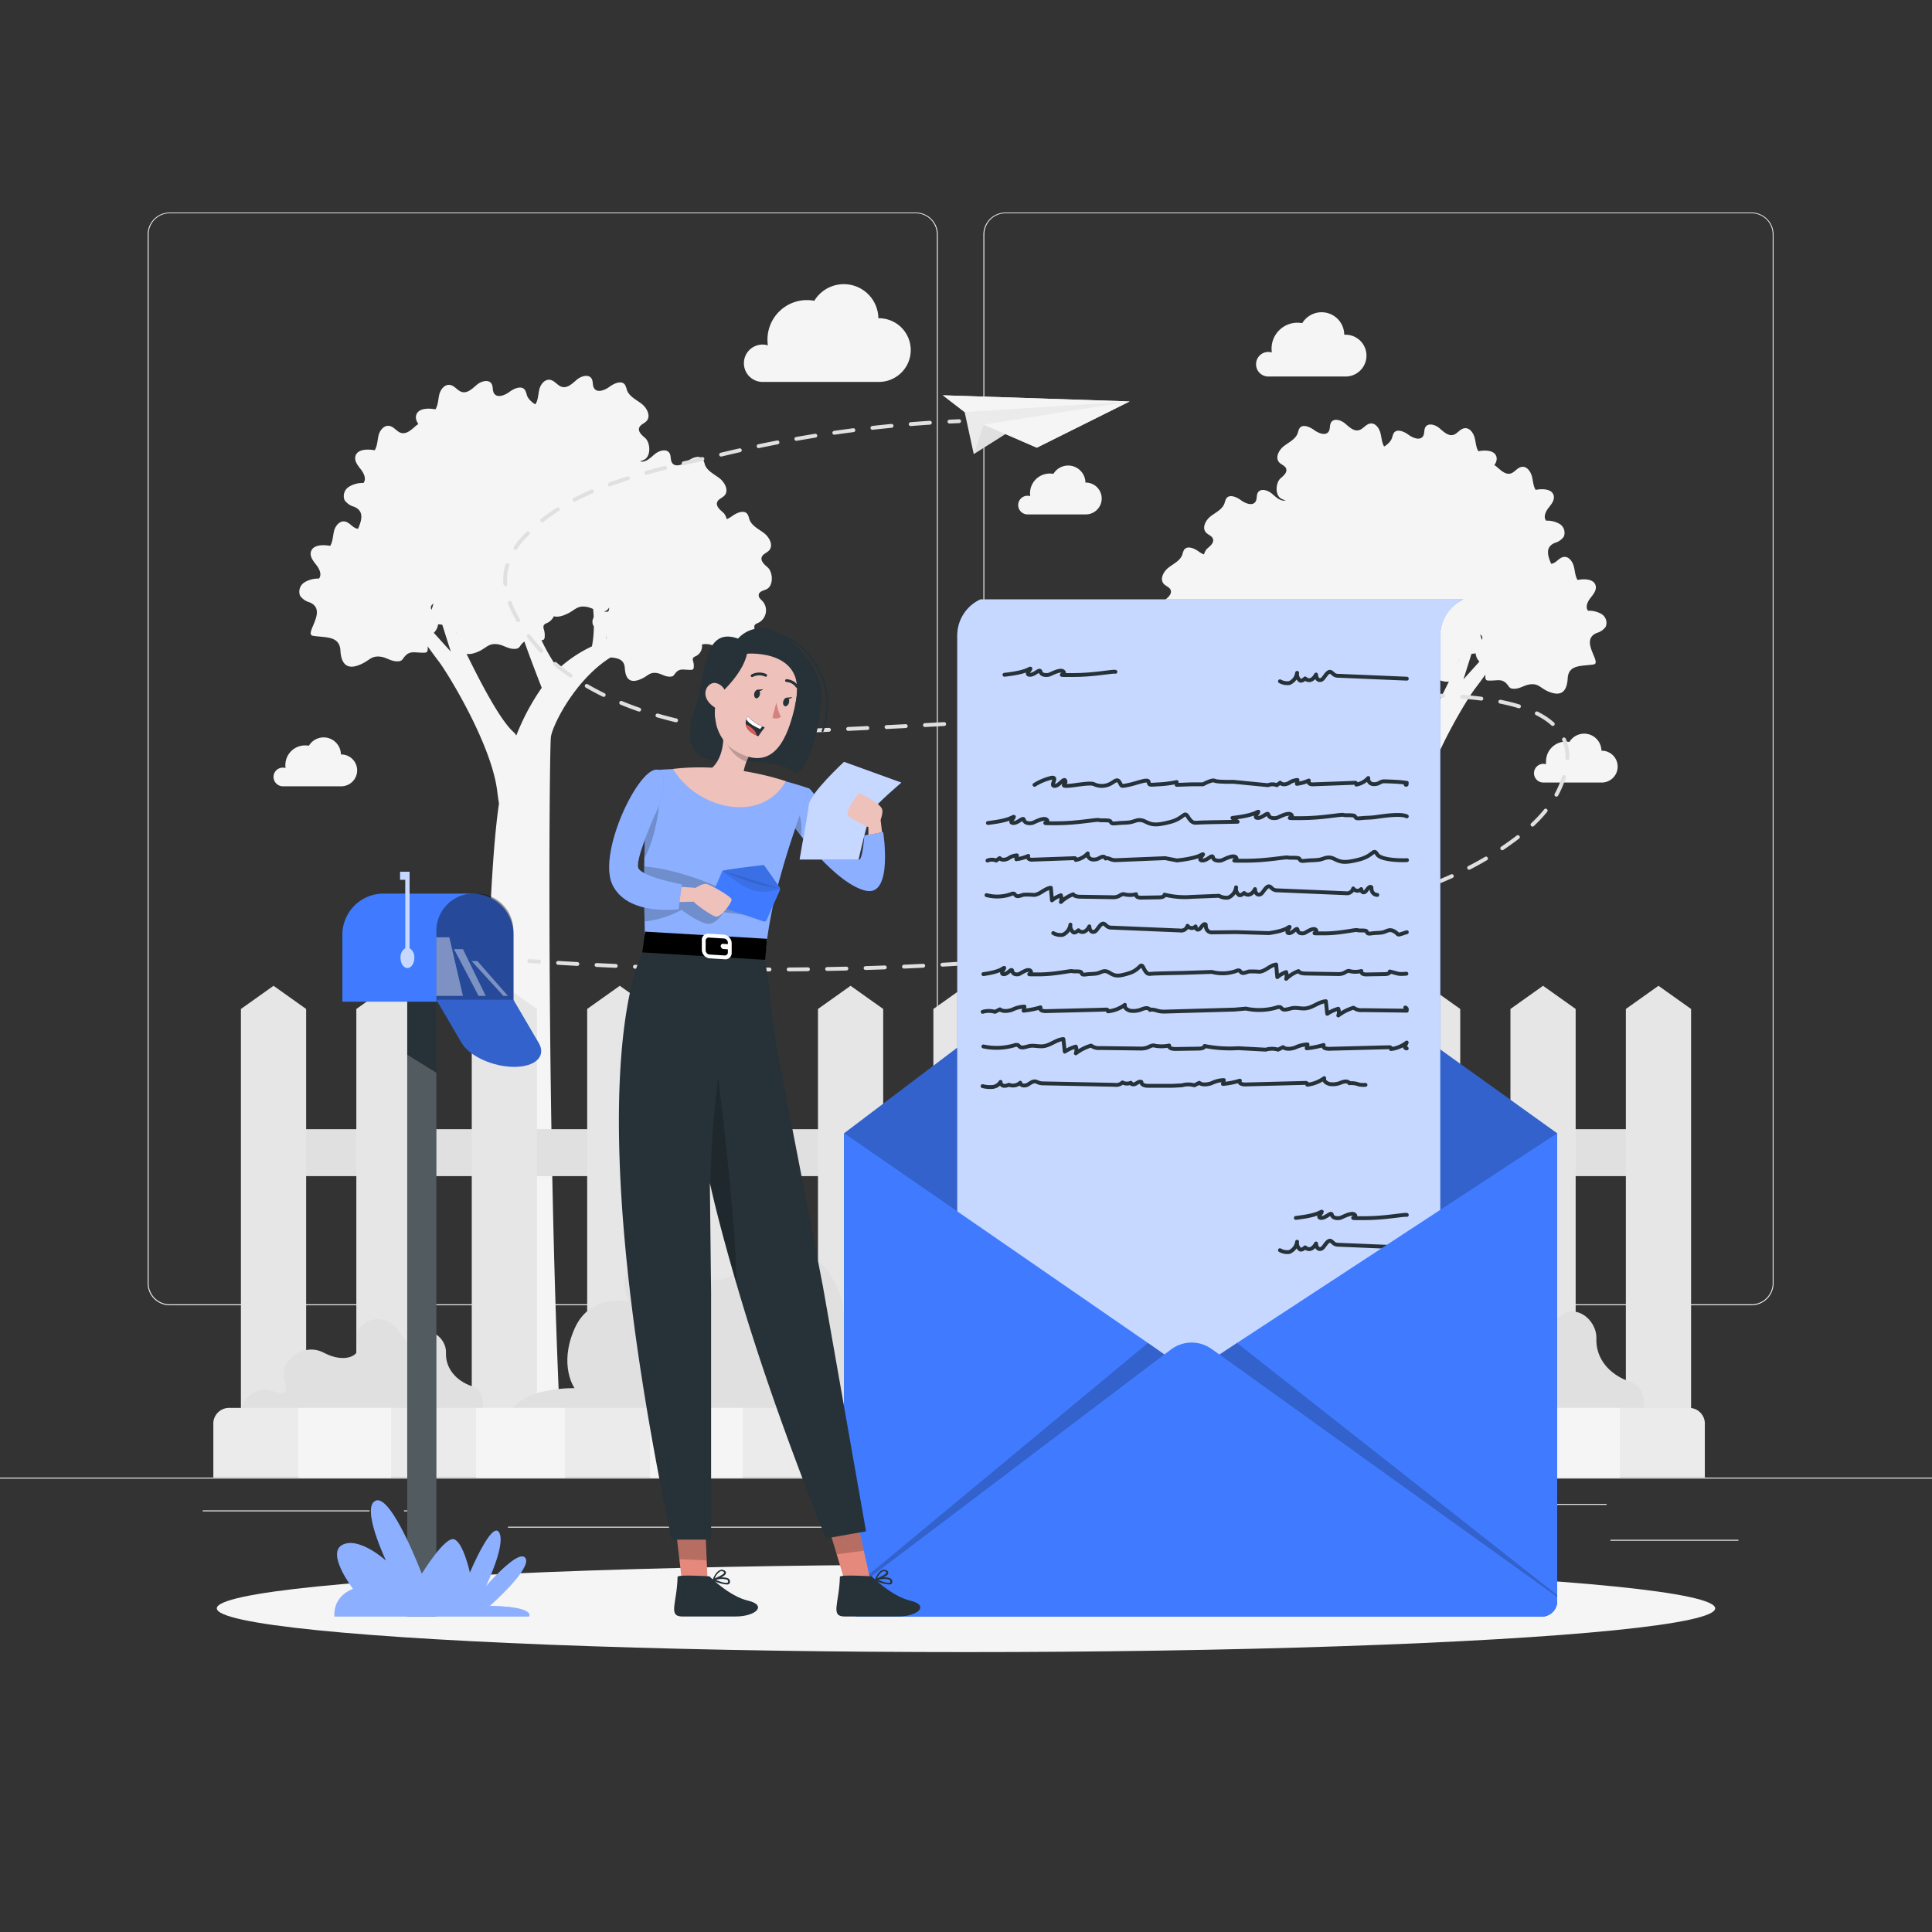<svg xmlns="http://www.w3.org/2000/svg" viewBox="0 0 500 500"><rect x="0" y="0" width="500" height="500" fill="#333333" stroke="none"/><g id="freepik--background-complete--inject-111"><rect y="382.4" width="500" height="0.25" style="fill:#ebebeb"></rect><rect x="416.78" y="398.49" width="33.12" height="0.25" style="fill:#ebebeb"></rect><rect x="322.53" y="401.21" width="8.69" height="0.25" style="fill:#ebebeb"></rect><rect x="396.59" y="389.21" width="19.19" height="0.25" style="fill:#ebebeb"></rect><rect x="52.46" y="390.89" width="43.19" height="0.25" style="fill:#ebebeb"></rect><rect x="104.56" y="390.89" width="6.33" height="0.25" style="fill:#ebebeb"></rect><rect x="131.47" y="395.11" width="93.68" height="0.25" style="fill:#ebebeb"></rect><path d="M237,337.8H43.91a5.71,5.71,0,0,1-5.7-5.71V60.66A5.71,5.71,0,0,1,43.91,55H237a5.71,5.71,0,0,1,5.71,5.71V332.09A5.71,5.71,0,0,1,237,337.8ZM43.91,55.2a5.46,5.46,0,0,0-5.45,5.46V332.09a5.46,5.46,0,0,0,5.45,5.46H237a5.47,5.47,0,0,0,5.46-5.46V60.66A5.47,5.47,0,0,0,237,55.2Z" style="fill:#ebebeb"></path><path d="M453.31,337.8H260.21a5.72,5.72,0,0,1-5.71-5.71V60.66A5.72,5.72,0,0,1,260.21,55h193.1A5.71,5.71,0,0,1,459,60.66V332.09A5.71,5.71,0,0,1,453.31,337.8ZM260.21,55.2a5.47,5.47,0,0,0-5.46,5.46V332.09a5.47,5.47,0,0,0,5.46,5.46h193.1a5.47,5.47,0,0,0,5.46-5.46V60.66a5.47,5.47,0,0,0-5.46-5.46Z" style="fill:#ebebeb"></path><path d="M192.52,94a4.83,4.83,0,0,1,4.83-4.83,4.52,4.52,0,0,1,1.38.21,10.45,10.45,0,0,1-.11-1.49,10.23,10.23,0,0,1,10.23-10.23,10.62,10.62,0,0,1,1.89.18,8.94,8.94,0,0,1,16.58,4.52h.14a8.24,8.24,0,0,1,0,16.48H197.21A4.84,4.84,0,0,1,192.52,94Z" style="fill:#f5f5f5"></path><path d="M263.51,130.71a2.41,2.41,0,0,1,2.42-2.41,2.61,2.61,0,0,1,.69.1,6,6,0,0,1-.05-.74,5.11,5.11,0,0,1,5.11-5.11,5.77,5.77,0,0,1,.94.08,4.47,4.47,0,0,1,8.29,2.26H281a4.12,4.12,0,1,1,0,8.24H265.86A2.42,2.42,0,0,1,263.51,130.71Z" style="fill:#f5f5f5"></path><path d="M397,200.1a2.42,2.42,0,0,1,2.42-2.42,2.61,2.61,0,0,1,.69.1,6,6,0,0,1,0-.74,5.11,5.11,0,0,1,5.11-5.11,4.83,4.83,0,0,1,.94.09,4.47,4.47,0,0,1,8.29,2.26h.08a4.12,4.12,0,1,1,0,8.24H399.33A2.42,2.42,0,0,1,397,200.1Z" style="fill:#f5f5f5"></path><path d="M70.79,201.07a2.41,2.41,0,0,1,2.42-2.41,2.61,2.61,0,0,1,.69.1,4.53,4.53,0,0,1-.05-.74A5.11,5.11,0,0,1,79,192.91a5.77,5.77,0,0,1,.94.08,4.47,4.47,0,0,1,8.29,2.26h.08a4.12,4.12,0,0,1,0,8.24H73.14A2.43,2.43,0,0,1,70.79,201.07Z" style="fill:#f5f5f5"></path><path d="M325.07,94.25a3.17,3.17,0,0,1,3.17-3.17,3.09,3.09,0,0,1,.91.14,6.37,6.37,0,0,1-.07-1,6.7,6.7,0,0,1,6.7-6.7,7.24,7.24,0,0,1,1.24.11,5.86,5.86,0,0,1,10.87,3H348a5.41,5.41,0,1,1,0,10.81H328.15A3.16,3.16,0,0,1,325.07,94.25Z" style="fill:#f5f5f5"></path><path d="M88.38,170.22a9.2,9.2,0,0,1-.28-1.88c-.23-3.89-3.95-3.27-7.11-3.8-2.47-.42,4.07-6.66-.91-8.67a4.43,4.43,0,0,1-2.41-1.68,2.83,2.83,0,0,1,1.09-3.45,6.65,6.65,0,0,1,3.78-1c.81-1,.15-2.47-.64-3.48s-1.74-2.16-1.45-3.4c.45-1.88,3.08-1.95,5-1.59.7-1.13.68-2.55,1-3.84s1.37-2.64,2.69-2.48,2,1.56,3.24,1.85c1.42.33,2.65-.92,3.76-1.87s3.06-1.53,3.83-.29c.46.75.19,1.78.66,2.51.83,1.27,2.79.49,4-.41s3.16-1.72,4-.47a5.17,5.17,0,0,1,.47,1.3c.58,1.67,2.38,2.5,3.78,3.56s2.51,3.19,1.32,4.49c-.58.65-1.61.91-1.9,1.72-.36,1,.68,1.94,1.51,2.65,1.38,1.17,1.62,4.67-.2,5.63-.76.4-1.88.53-2.07,1.37s.6,1.34,1.11,1.92a3.63,3.63,0,0,1-1.11,5.39c-.44.21-1,.38-1.14.83a1.8,1.8,0,0,0,.11,1,5.14,5.14,0,0,1,.17,2,.87.87,0,0,1-.23.61.92.92,0,0,1-.58.17c-2.63.11-3.9-.82-5.5,1.47a1.91,1.91,0,0,1-.55.58,1.63,1.63,0,0,1-.72.18c-1.81.15-3-1-4.64-1.19-2.29-.29-2.78.89-4.8,1.84C90.52,173.3,89,172.38,88.38,170.22Z" style="fill:#f5f5f5"></path><path d="M118.65,167a9.2,9.2,0,0,1-.28-1.88c-.23-3.89-4-3.27-7.11-3.8-2.47-.42,4.07-6.66-.91-8.67a4.43,4.43,0,0,1-2.41-1.68,2.83,2.83,0,0,1,1.09-3.45,6.67,6.67,0,0,1,3.78-.95c.81-1,.15-2.48-.63-3.48s-1.75-2.16-1.46-3.41c.45-1.87,3.08-1.94,5-1.58.7-1.13.68-2.55,1-3.84s1.37-2.64,2.69-2.48,2,1.56,3.24,1.85c1.42.33,2.65-.93,3.76-1.87s3.07-1.53,3.83-.29c.46.75.19,1.78.66,2.51.83,1.27,2.8.48,4-.41s3.16-1.72,4-.47a5.17,5.17,0,0,1,.47,1.3c.58,1.67,2.38,2.49,3.78,3.56s2.51,3.19,1.32,4.49c-.58.64-1.61.91-1.9,1.72-.36,1,.68,1.94,1.51,2.65,1.38,1.17,1.63,4.67-.19,5.63-.77.4-1.89.53-2.08,1.37s.6,1.34,1.11,1.92a3.62,3.62,0,0,1-1.11,5.38c-.44.21-1,.39-1.13.84a1.71,1.71,0,0,0,.1,1,5.35,5.35,0,0,1,.18,1.95.93.93,0,0,1-.24.61.86.86,0,0,1-.58.16c-2.63.12-3.9-.81-5.5,1.48a1.8,1.8,0,0,1-.55.58,1.6,1.6,0,0,1-.72.18c-1.81.15-3-1-4.64-1.19-2.29-.29-2.78.89-4.8,1.84C120.79,170,119.25,169.11,118.65,167Z" style="fill:#f5f5f5"></path><path d="M121.57,147.67a9.2,9.2,0,0,1-.28-1.88c-.23-3.89-4-3.27-7.12-3.8-2.47-.41,4.08-6.66-.91-8.67a4.36,4.36,0,0,1-2.4-1.68,2.82,2.82,0,0,1,1.09-3.45,6.73,6.73,0,0,1,3.78-1c.81-1,.15-2.47-.64-3.48s-1.75-2.16-1.45-3.4c.45-1.88,3.08-2,5-1.58.7-1.14.69-2.56,1-3.85s1.37-2.64,2.69-2.48,2,1.56,3.23,1.85c1.42.33,2.65-.92,3.77-1.87s3.06-1.53,3.83-.29c.46.75.18,1.78.66,2.52.83,1.26,2.79.48,4-.42s3.16-1.72,4-.47a5.31,5.31,0,0,1,.47,1.3c.58,1.67,2.38,2.5,3.78,3.56s2.51,3.19,1.32,4.49c-.58.65-1.61.91-1.9,1.73-.37,1,.68,1.94,1.51,2.64,1.37,1.17,1.62,4.67-.2,5.63-.76.4-1.88.53-2.07,1.37s.6,1.34,1.11,1.92a3.63,3.63,0,0,1-1.11,5.39c-.44.21-1,.38-1.14.84a1.69,1.69,0,0,0,.11,1,5.58,5.58,0,0,1,.17,1.95.82.82,0,0,1-.24.61.88.88,0,0,1-.57.17c-2.63.11-3.9-.82-5.5,1.47a1.91,1.91,0,0,1-.55.58,1.64,1.64,0,0,1-.73.18c-1.8.15-3-1-4.63-1.19-2.3-.29-2.78.89-4.8,1.84C123.71,150.75,122.17,149.84,121.57,147.67Z" style="fill:#f5f5f5"></path><path d="M141.51,157.27a9.2,9.2,0,0,1-.28-1.87c-.23-3.9-3.95-3.28-7.11-3.81-2.48-.41,4.07-6.65-.92-8.67a4.34,4.34,0,0,1-2.4-1.67,2.83,2.83,0,0,1,1.09-3.46,6.73,6.73,0,0,1,3.78-.95c.81-1,.15-2.47-.64-3.48s-1.75-2.16-1.45-3.4c.45-1.88,3.08-2,5-1.58.71-1.14.69-2.56,1-3.85s1.37-2.64,2.69-2.48,2,1.56,3.23,1.85c1.43.33,2.66-.92,3.77-1.86s3.06-1.53,3.83-.29c.46.74.18,1.78.66,2.51.83,1.27,2.79.48,4-.42s3.16-1.71,4-.47a5.38,5.38,0,0,1,.47,1.31c.58,1.66,2.38,2.49,3.78,3.56s2.51,3.18,1.32,4.49c-.58.64-1.61.9-1.9,1.72-.37,1,.68,1.94,1.51,2.64,1.37,1.17,1.62,4.68-.2,5.63-.76.41-1.88.53-2.07,1.37s.6,1.34,1.11,1.92a3.63,3.63,0,0,1-1.11,5.39c-.44.21-1,.38-1.14.84a1.69,1.69,0,0,0,.11,1,5.6,5.6,0,0,1,.17,1.95.9.9,0,0,1-.23.62,1,1,0,0,1-.58.16c-2.63.12-3.9-.81-5.5,1.47a1.91,1.91,0,0,1-.55.58,1.79,1.79,0,0,1-.72.19c-1.81.14-3-1-4.64-1.19-2.29-.3-2.78.89-4.8,1.83C143.65,160.36,142.11,159.44,141.51,157.27Z" style="fill:#f5f5f5"></path><path d="M161.66,152.84a9.2,9.2,0,0,1-.28-1.88c-.23-3.89-3.95-3.28-7.11-3.8-2.47-.42,4.07-6.66-.91-8.67a4.43,4.43,0,0,1-2.41-1.68,2.83,2.83,0,0,1,1.09-3.45,6.59,6.59,0,0,1,3.78-1c.81-1,.15-2.48-.63-3.49s-1.75-2.15-1.45-3.4c.45-1.87,3.07-1.94,5-1.58.7-1.13.68-2.55,1-3.84s1.37-2.65,2.69-2.48,2,1.56,3.24,1.84c1.42.34,2.65-.92,3.76-1.86s3.07-1.53,3.83-.29c.46.74.19,1.78.67,2.51.82,1.27,2.79.48,4-.42s3.16-1.71,4-.46a5.17,5.17,0,0,1,.47,1.3c.58,1.67,2.38,2.49,3.78,3.56s2.51,3.19,1.32,4.49c-.58.64-1.61.9-1.9,1.72-.36,1,.68,1.94,1.51,2.65,1.38,1.17,1.63,4.67-.19,5.63-.77.4-1.89.52-2.08,1.37s.6,1.34,1.11,1.92a3.61,3.61,0,0,1-1.11,5.38c-.43.21-1,.39-1.13.84a1.71,1.71,0,0,0,.1,1,5.35,5.35,0,0,1,.18,2,.93.93,0,0,1-.24.61.9.9,0,0,1-.58.16c-2.63.12-3.89-.81-5.5,1.48a1.79,1.79,0,0,1-.55.58,1.6,1.6,0,0,1-.72.18c-1.81.15-3-1-4.64-1.19-2.29-.29-2.78.89-4.8,1.84C163.8,155.92,162.26,155,161.66,152.84Z" style="fill:#f5f5f5"></path><path d="M161.93,174.4a7.79,7.79,0,0,1-.23-1.48c-.18-3.07-3.11-2.58-5.6-3-1.94-.32,3.21-5.24-.71-6.82a3.53,3.53,0,0,1-1.9-1.32,2.23,2.23,0,0,1,.86-2.72,5.28,5.28,0,0,1,3-.75c.64-.78.12-1.95-.5-2.74s-1.38-1.7-1.15-2.68c.36-1.48,2.43-1.53,3.92-1.25a10.86,10.86,0,0,0,.81-3c.27-1,1.07-2.08,2.12-2s1.58,1.23,2.54,1.46c1.12.26,2.09-.73,3-1.47s2.41-1.2,3-.23c.36.59.15,1.4.52,2,.66,1,2.2.38,3.16-.33s2.49-1.35,3.16-.37a4.11,4.11,0,0,1,.38,1c.45,1.31,1.87,2,3,2.8s2,2.51,1,3.54c-.46.5-1.27.71-1.5,1.35-.28.81.54,1.53,1.19,2.08,1.09.93,1.28,3.69-.15,4.44-.6.32-1.49.41-1.63,1.08s.47,1,.87,1.51a2.85,2.85,0,0,1-.87,4.24c-.35.17-.77.3-.9.66a1.38,1.38,0,0,0,.08.8,4.21,4.21,0,0,1,.14,1.54.71.71,0,0,1-.19.48.77.77,0,0,1-.45.13c-2.07.09-3.07-.64-4.33,1.16a1.57,1.57,0,0,1-.43.46,1.41,1.41,0,0,1-.57.14c-1.43.12-2.36-.77-3.66-.94-1.8-.23-2.18.7-3.77,1.45C163.61,176.82,162.4,176.1,161.93,174.4Z" style="fill:#f5f5f5"></path><path d="M173.22,167a9.2,9.2,0,0,1-.28-1.88c-.24-3.89-3.95-3.27-7.12-3.8-2.47-.42,4.08-6.66-.91-8.67a4.41,4.41,0,0,1-2.4-1.68,2.83,2.83,0,0,1,1.08-3.45,6.7,6.7,0,0,1,3.79-.95c.81-1,.15-2.48-.64-3.48s-1.75-2.16-1.45-3.41c.45-1.87,3.08-1.94,5-1.58.7-1.13.69-2.55,1-3.84s1.37-2.64,2.69-2.48,2,1.56,3.23,1.85c1.42.33,2.65-.93,3.77-1.87s3.06-1.53,3.83-.29c.46.75.18,1.78.66,2.51.83,1.27,2.79.48,4-.41s3.16-1.72,4-.47a5.17,5.17,0,0,1,.47,1.3c.58,1.67,2.37,2.49,3.78,3.56s2.51,3.19,1.32,4.49c-.58.64-1.61.91-1.9,1.72-.37,1,.68,1.94,1.51,2.65,1.37,1.17,1.62,4.67-.2,5.63-.76.4-1.88.53-2.07,1.37s.6,1.34,1.1,1.92a3.61,3.61,0,0,1-1.1,5.38c-.44.21-1,.39-1.14.84a1.72,1.72,0,0,0,.11,1,5.58,5.58,0,0,1,.17,1.95.88.88,0,0,1-.24.61.82.82,0,0,1-.57.16c-2.63.12-3.9-.81-5.5,1.48a1.91,1.91,0,0,1-.55.58,1.67,1.67,0,0,1-.73.18c-1.8.15-3-1-4.64-1.19-2.29-.29-2.77.89-4.79,1.84C175.35,170,173.82,169.11,173.22,167Z" style="fill:#f5f5f5"></path><path d="M141.51,133.56a9.2,9.2,0,0,1-.28-1.88c-.23-3.89-3.95-3.27-7.11-3.8-2.48-.41,4.07-6.66-.92-8.67a4.36,4.36,0,0,1-2.4-1.68,2.82,2.82,0,0,1,1.09-3.45,6.73,6.73,0,0,1,3.78-1c.81-1,.15-2.47-.64-3.48s-1.75-2.16-1.45-3.4c.45-1.88,3.08-2,5-1.59.71-1.13.69-2.55,1-3.84s1.37-2.64,2.69-2.48,2,1.56,3.23,1.85c1.43.33,2.66-.92,3.77-1.87s3.06-1.53,3.83-.29c.46.75.18,1.78.66,2.51.83,1.27,2.79.49,4-.41s3.16-1.72,4-.47a5.31,5.31,0,0,1,.47,1.3c.58,1.67,2.38,2.5,3.78,3.56s2.51,3.19,1.32,4.49c-.58.65-1.61.91-1.9,1.73-.37,1,.68,1.93,1.51,2.64,1.37,1.17,1.62,4.67-.2,5.63-.76.4-1.88.53-2.07,1.37s.6,1.34,1.11,1.92a3.63,3.63,0,0,1-1.11,5.39c-.44.21-1,.38-1.14.83a1.72,1.72,0,0,0,.11,1,5.58,5.58,0,0,1,.17,2,.85.85,0,0,1-.23.61.92.92,0,0,1-.58.17c-2.63.11-3.9-.82-5.5,1.47a1.91,1.91,0,0,1-.55.58,1.63,1.63,0,0,1-.72.18c-1.81.15-3-1-4.64-1.19-2.29-.29-2.78.89-4.8,1.84C143.65,136.64,142.11,135.72,141.51,133.56Z" style="fill:#f5f5f5"></path><path d="M115.62,134.89a9.42,9.42,0,0,1-.28-1.88c-.23-3.9-4-3.28-7.11-3.81-2.48-.41,4.07-6.65-.92-8.67a4.34,4.34,0,0,1-2.4-1.67A2.84,2.84,0,0,1,106,115.4a6.73,6.73,0,0,1,3.78-1c.81-1,.15-2.47-.64-3.48s-1.75-2.16-1.45-3.4c.45-1.88,3.08-1.95,5-1.58.71-1.14.69-2.56,1-3.85s1.37-2.64,2.69-2.48,2,1.56,3.23,1.85c1.43.34,2.66-.92,3.77-1.86s3.06-1.53,3.83-.29c.46.74.18,1.78.66,2.51.83,1.27,2.79.48,4-.42s3.16-1.71,4-.46a5.17,5.17,0,0,1,.47,1.3c.58,1.66,2.38,2.49,3.78,3.56s2.51,3.19,1.32,4.49c-.58.64-1.61.9-1.9,1.72-.37,1,.68,1.94,1.51,2.64,1.37,1.17,1.62,4.68-.2,5.63-.76.41-1.88.53-2.07,1.37s.6,1.34,1.11,1.92a3.63,3.63,0,0,1-1.11,5.39c-.44.21-1,.38-1.14.84a1.73,1.73,0,0,0,.11,1,5.33,5.33,0,0,1,.17,1.95.89.89,0,0,1-.23.61,1,1,0,0,1-.58.16c-2.63.12-3.9-.81-5.5,1.47a2.07,2.07,0,0,1-.55.59,1.78,1.78,0,0,1-.72.18c-1.81.15-3-1-4.64-1.19-2.29-.29-2.78.89-4.8,1.84C117.76,138,116.22,137.05,115.62,134.89Z" style="fill:#f5f5f5"></path><path d="M99.9,145.48a8.53,8.53,0,0,1-.29-1.88c-.23-3.89-4-3.27-7.11-3.8-2.47-.42,4.07-6.66-.91-8.67a4.43,4.43,0,0,1-2.41-1.68A2.83,2.83,0,0,1,90.27,126a6.67,6.67,0,0,1,3.78-1c.82-1,.15-2.48-.63-3.48s-1.75-2.16-1.45-3.41c.45-1.87,3.07-1.94,5-1.58.7-1.13.69-2.55,1-3.84s1.36-2.64,2.69-2.48,2,1.56,3.23,1.85c1.42.33,2.65-.93,3.76-1.87s3.07-1.53,3.83-.29c.46.75.19,1.78.67,2.51.82,1.27,2.79.48,4-.41s3.16-1.72,4-.47a5.19,5.19,0,0,1,.48,1.3c.57,1.67,2.37,2.5,3.77,3.56s2.51,3.19,1.33,4.49c-.59.65-1.62.91-1.91,1.72-.36,1,.68,1.94,1.51,2.65,1.38,1.17,1.63,4.67-.19,5.63-.77.4-1.89.53-2.07,1.37s.59,1.34,1.1,1.92a3.61,3.61,0,0,1-1.11,5.39c-.43.2-1,.38-1.13.83a1.71,1.71,0,0,0,.1,1,5.35,5.35,0,0,1,.18,1.95.72.72,0,0,1-.82.78c-2.63.11-3.89-.82-5.5,1.47a1.7,1.7,0,0,1-.55.58,1.6,1.6,0,0,1-.72.18c-1.81.15-3-1-4.64-1.19-2.29-.29-2.78.89-4.79,1.84C102,148.56,100.49,147.64,99.9,145.48Z" style="fill:#f5f5f5"></path><path d="M104.66,158.87s6.58,9.3,8.85,12.25,13.6,21.32,15.15,33.47c.16,1.29.32,2.41.48,3.38-4.87,32.2-4.11,155.1-3.94,165.18h20c-3.81-75.53-3.1-179.31-2.62-182.48.52-3.36,7-16.15,16.95-21.4s18.61-22.64,18.61-22.64H175s-5.9,10.65-14.29,16.55a31.55,31.55,0,0,1-3.78,2.24,53.61,53.61,0,0,0-3.33-18.79l-1.72,1.58c2.32,9.5,2,15.58,1.31,19.07a34.27,34.27,0,0,0-8.68,5.81c-8.7-11.32-13.59-37.21-13.59-37.21l-2.23,1.22A130.75,130.75,0,0,0,131.54,153c1.63,6.69,6.43,19.31,8.66,25a59,59,0,0,0-6.58,12.34,4.85,4.85,0,0,0-.84-1c-5.67-5.13-16.32-29.34-16.32-29.34-2.58-5.63,1.36-20.41,1.36-20.41h-3l-1.33,12.92L106,144.36l-1.36,1.13,7.94,10.21,4.08,12.93L106,156.83Z" style="fill:#f5f5f5"></path><path d="M405.46,177.31a8.94,8.94,0,0,0,.26-1.77c.22-3.67,3.72-3.09,6.7-3.58,2.33-.39-3.83-6.27.86-8.17a4.14,4.14,0,0,0,2.27-1.58,2.67,2.67,0,0,0-1-3.25,6.33,6.33,0,0,0-3.56-.9c-.77-.93-.14-2.33.6-3.28s1.65-2,1.37-3.2c-.43-1.77-2.9-1.83-4.69-1.49-.66-1.07-.65-2.41-1-3.62s-1.28-2.49-2.53-2.34-1.89,1.47-3.05,1.74c-1.33.32-2.49-.86-3.54-1.75s-2.89-1.44-3.61-.28c-.43.7-.17,1.68-.62,2.37-.78,1.19-2.63.45-3.78-.39s-3-1.62-3.78-.44a4.7,4.7,0,0,0-.45,1.22c-.54,1.57-2.24,2.35-3.55,3.36s-2.37,3-1.25,4.23c.55.6,1.52.85,1.79,1.62.34,1-.64,1.83-1.42,2.49-1.3,1.1-1.53,4.4.18,5.3.72.38,1.78.5,1.95,1.29s-.56,1.27-1,1.81a3.42,3.42,0,0,0,1,5.08c.42.19.92.35,1.07.78a1.67,1.67,0,0,1-.09,1,5,5,0,0,0-.17,1.84.82.82,0,0,0,.23.58.9.9,0,0,0,.54.15c2.47.11,3.67-.77,5.18,1.39a1.82,1.82,0,0,0,.52.55,1.71,1.71,0,0,0,.68.17c1.7.14,2.81-.93,4.37-1.12,2.16-.28,2.61.83,4.51,1.73C403.45,180.21,404.89,179.35,405.46,177.31Z" style="fill:#f5f5f5"></path><path d="M376.94,174.23a8.33,8.33,0,0,0,.27-1.77c.22-3.67,3.72-3.09,6.7-3.58,2.33-.39-3.84-6.27.86-8.17a4.08,4.08,0,0,0,2.26-1.58,2.67,2.67,0,0,0-1-3.25,6.35,6.35,0,0,0-3.56-.9c-.77-.93-.15-2.33.59-3.28s1.65-2,1.37-3.2c-.42-1.77-2.89-1.83-4.68-1.49-.66-1.07-.65-2.41-1-3.62s-1.29-2.49-2.53-2.34-1.9,1.47-3.05,1.74c-1.34.32-2.49-.87-3.54-1.75s-2.89-1.45-3.61-.28c-.44.7-.18,1.68-.63,2.37-.78,1.19-2.63.45-3.77-.4s-3-1.61-3.79-.43a5.07,5.07,0,0,0-.44,1.22c-.54,1.57-2.24,2.35-3.56,3.36s-2.36,3-1.25,4.23c.55.6,1.52.85,1.8,1.62.34,1-.65,1.82-1.42,2.49-1.3,1.1-1.54,4.4.18,5.3.72.38,1.77.5,2,1.29s-.56,1.26-1,1.81a3.4,3.4,0,0,0,1,5.07c.41.2.92.36,1.07.79a1.6,1.6,0,0,1-.1,1,5.19,5.19,0,0,0-.16,1.84.85.85,0,0,0,.22.58.93.93,0,0,0,.55.15c2.47.11,3.67-.77,5.18,1.39a1.65,1.65,0,0,0,.51.54,1.5,1.5,0,0,0,.69.17c1.7.15,2.81-.92,4.36-1.12,2.16-.27,2.62.84,4.52,1.74C374.93,177.13,376.38,176.27,376.94,174.23Z" style="fill:#f5f5f5"></path><path d="M374.2,156.07a8.94,8.94,0,0,0,.26-1.77c.22-3.67,3.72-3.09,6.7-3.58,2.33-.39-3.83-6.27.86-8.17a4.08,4.08,0,0,0,2.26-1.58,2.66,2.66,0,0,0-1-3.25,6.24,6.24,0,0,0-3.56-.89c-.77-.94-.14-2.34.6-3.29s1.64-2,1.36-3.2c-.42-1.77-2.89-1.83-4.68-1.49-.66-1.07-.65-2.4-1-3.62s-1.28-2.49-2.53-2.34-1.89,1.47-3.05,1.74c-1.33.32-2.49-.86-3.54-1.75s-2.89-1.44-3.61-.27c-.43.7-.17,1.67-.62,2.36-.78,1.2-2.63.45-3.78-.39s-3-1.62-3.78-.44a4.64,4.64,0,0,0-.45,1.23c-.54,1.56-2.24,2.34-3.56,3.35s-2.36,3-1.24,4.23c.55.6,1.52.85,1.79,1.62.34,1-.64,1.83-1.42,2.49-1.3,1.1-1.53,4.4.18,5.3.72.38,1.78.5,2,1.29s-.56,1.27-1,1.81a3.42,3.42,0,0,0,1,5.08c.42.19.92.36,1.07.79a1.65,1.65,0,0,1-.09.95,5,5,0,0,0-.17,1.84.85.85,0,0,0,.22.58,1,1,0,0,0,.55.15c2.47.11,3.67-.77,5.18,1.39a1.79,1.79,0,0,0,.51.55,1.63,1.63,0,0,0,.69.17c1.7.14,2.81-.93,4.37-1.12,2.16-.28,2.61.83,4.51,1.73C372.18,159,373.63,158.11,374.2,156.07Z" style="fill:#f5f5f5"></path><path d="M355.41,165.11a8.14,8.14,0,0,0,.27-1.76c.22-3.67,3.72-3.09,6.7-3.59,2.33-.39-3.84-6.27.86-8.16A4.13,4.13,0,0,0,365.5,150a2.68,2.68,0,0,0-1-3.26,6.35,6.35,0,0,0-3.56-.89c-.77-.93-.15-2.33.59-3.28s1.65-2,1.37-3.2c-.42-1.77-2.9-1.84-4.68-1.49-.66-1.07-.65-2.41-1-3.63s-1.29-2.49-2.53-2.33-1.9,1.47-3.05,1.74c-1.34.31-2.5-.87-3.55-1.76s-2.88-1.44-3.6-.27c-.44.7-.18,1.68-.63,2.37-.78,1.19-2.63.45-3.77-.4s-3-1.61-3.79-.44a5.15,5.15,0,0,0-.44,1.23c-.55,1.57-2.24,2.35-3.56,3.35s-2.36,3-1.25,4.23c.55.61,1.52.85,1.8,1.62.34,1-.65,1.83-1.42,2.49-1.3,1.11-1.54,4.41.18,5.31.72.38,1.77.49,1.95,1.29s-.56,1.26-1,1.81a3.4,3.4,0,0,0,1,5.07c.41.2.92.36,1.07.79a1.61,1.61,0,0,1-.1,1,5.13,5.13,0,0,0-.16,1.83.83.83,0,0,0,.22.58.8.8,0,0,0,.54.15c2.48.12,3.68-.76,5.19,1.39a1.68,1.68,0,0,0,.51.55,1.63,1.63,0,0,0,.68.17c1.71.14,2.82-.92,4.37-1.12,2.16-.27,2.62.84,4.52,1.73C353.4,168,354.85,167.15,355.41,165.11Z" style="fill:#f5f5f5"></path><path d="M336.43,160.94a9,9,0,0,0,.27-1.77c.22-3.67,3.72-3.09,6.7-3.59,2.32-.39-3.84-6.26.85-8.16a4.1,4.1,0,0,0,2.27-1.58,2.66,2.66,0,0,0-1-3.25,6.36,6.36,0,0,0-3.57-.9c-.76-.93-.14-2.33.6-3.28s1.65-2,1.37-3.2c-.43-1.77-2.9-1.84-4.68-1.49-.67-1.07-.65-2.41-1-3.62s-1.29-2.49-2.54-2.34-1.89,1.47-3,1.74c-1.34.32-2.5-.87-3.55-1.76s-2.88-1.44-3.61-.27c-.43.7-.17,1.68-.62,2.37-.78,1.19-2.63.45-3.78-.4s-3-1.61-3.78-.43a5.09,5.09,0,0,0-.45,1.22c-.54,1.57-2.23,2.35-3.55,3.35s-2.37,3-1.25,4.23c.55.61,1.52.85,1.79,1.63.35,1-.64,1.82-1.42,2.49-1.29,1.1-1.53,4.4.18,5.3.72.38,1.78.5,2,1.29s-.57,1.26-1,1.81a3.4,3.4,0,0,0,1,5.07c.41.2.92.36,1.07.79a1.6,1.6,0,0,1-.1,1,5.19,5.19,0,0,0-.17,1.84.82.82,0,0,0,.23.57.84.84,0,0,0,.54.16c2.48.11,3.67-.77,5.18,1.39a1.79,1.79,0,0,0,.52.54,1.59,1.59,0,0,0,.68.17c1.7.14,2.82-.92,4.37-1.12,2.16-.27,2.62.84,4.52,1.73C334.42,163.84,335.87,163,336.43,160.94Z" style="fill:#f5f5f5"></path><path d="M336.18,181.24a6.89,6.89,0,0,0,.21-1.39c.17-2.89,2.93-2.43,5.28-2.82,1.83-.31-3-4.94.67-6.43a3.27,3.27,0,0,0,1.79-1.24,2.11,2.11,0,0,0-.81-2.57,5,5,0,0,0-2.8-.7c-.61-.73-.12-1.84.47-2.58s1.29-1.6,1.07-2.53c-.33-1.39-2.28-1.44-3.68-1.17a10.34,10.34,0,0,1-.77-2.85c-.25-1-1-2-2-1.84s-1.49,1.16-2.4,1.37-2-.68-2.79-1.38-2.27-1.14-2.84-.22c-.34.55-.14,1.32-.49,1.87-.62.94-2.07.35-3-.31s-2.34-1.28-3-.35a3.86,3.86,0,0,0-.35,1c-.43,1.23-1.76,1.84-2.8,2.64s-1.86,2.36-1,3.33c.43.47,1.2.67,1.41,1.27.27.76-.5,1.44-1.12,2-1,.87-1.2,3.47.15,4.18.56.3,1.39.39,1.53,1s-.44,1-.82,1.42a2.7,2.7,0,0,0,.82,4c.33.15.73.28.85.62a1.31,1.31,0,0,1-.08.75,3.94,3.94,0,0,0-.13,1.45.67.67,0,0,0,.18.45.61.61,0,0,0,.42.12c1.95.09,2.89-.6,4.08,1.1a1.53,1.53,0,0,0,.41.43,1.23,1.23,0,0,0,.54.13c1.34.11,2.21-.73,3.44-.88,1.7-.22,2.06.66,3.55,1.36C334.6,183.53,335.74,182.85,336.18,181.24Z" style="fill:#f5f5f5"></path><path d="M325.55,174.23a9.06,9.06,0,0,0,.26-1.77c.22-3.67,3.72-3.09,6.7-3.58,2.33-.39-3.83-6.27.86-8.17a4.08,4.08,0,0,0,2.26-1.58,2.66,2.66,0,0,0-1-3.25,6.33,6.33,0,0,0-3.56-.9c-.77-.93-.14-2.33.6-3.28s1.65-2,1.36-3.2c-.42-1.77-2.89-1.83-4.68-1.49-.66-1.07-.65-2.41-1-3.62s-1.28-2.49-2.53-2.34-1.89,1.47-3.05,1.74c-1.33.32-2.49-.87-3.54-1.75s-2.89-1.45-3.61-.28c-.43.7-.17,1.68-.62,2.37-.78,1.19-2.63.45-3.78-.4s-3-1.61-3.78-.43a4.7,4.7,0,0,0-.45,1.22c-.54,1.57-2.24,2.35-3.56,3.36s-2.36,3-1.24,4.23c.55.6,1.52.85,1.79,1.62.34,1-.64,1.82-1.42,2.49-1.3,1.1-1.53,4.4.18,5.3.72.38,1.78.5,1.95,1.29s-.56,1.26-1,1.81a3.41,3.41,0,0,0,1,5.07c.42.2.92.36,1.07.79a1.67,1.67,0,0,1-.09,1,5,5,0,0,0-.17,1.84.85.85,0,0,0,.22.58,1,1,0,0,0,.55.15c2.47.11,3.67-.77,5.18,1.39a1.76,1.76,0,0,0,.51.54,1.5,1.5,0,0,0,.69.17c1.7.15,2.81-.92,4.37-1.12,2.16-.27,2.61.84,4.51,1.74C323.53,177.13,325,176.27,325.55,174.23Z" style="fill:#f5f5f5"></path><path d="M355.41,142.78a8.33,8.33,0,0,0,.27-1.77c.22-3.67,3.72-3.09,6.7-3.58,2.33-.39-3.84-6.27.86-8.17a4.08,4.08,0,0,0,2.26-1.58,2.67,2.67,0,0,0-1-3.25,6.35,6.35,0,0,0-3.56-.9c-.77-.93-.15-2.33.59-3.28s1.65-2,1.37-3.2c-.42-1.77-2.9-1.83-4.68-1.49-.66-1.07-.65-2.41-1-3.62s-1.29-2.49-2.53-2.34-1.9,1.47-3.05,1.74c-1.34.32-2.5-.87-3.55-1.75s-2.88-1.45-3.6-.28c-.44.7-.18,1.68-.63,2.37-.78,1.19-2.63.45-3.77-.39s-3-1.62-3.79-.44a5.07,5.07,0,0,0-.44,1.22c-.55,1.57-2.24,2.35-3.56,3.36s-2.36,3-1.25,4.23c.55.6,1.52.85,1.8,1.62.34,1-.65,1.82-1.42,2.49-1.3,1.1-1.54,4.4.18,5.3.72.38,1.77.5,1.95,1.29s-.56,1.26-1,1.81a3.4,3.4,0,0,0,1,5.07c.41.2.92.36,1.07.79a1.6,1.6,0,0,1-.1,1,5.19,5.19,0,0,0-.16,1.84.85.85,0,0,0,.22.58.92.92,0,0,0,.54.15c2.48.11,3.68-.77,5.19,1.39a1.65,1.65,0,0,0,.51.54,1.49,1.49,0,0,0,.68.17c1.71.15,2.82-.92,4.37-1.12,2.16-.27,2.62.84,4.52,1.74C353.4,145.68,354.85,144.82,355.41,142.78Z" style="fill:#f5f5f5"></path><path d="M379.8,144a9,9,0,0,0,.27-1.77c.21-3.67,3.72-3.09,6.7-3.59,2.32-.39-3.84-6.27.85-8.16a4.19,4.19,0,0,0,2.27-1.58,2.68,2.68,0,0,0-1-3.26,6.36,6.36,0,0,0-3.57-.89c-.76-.93-.14-2.33.6-3.28s1.65-2,1.37-3.2c-.43-1.77-2.9-1.84-4.69-1.49-.66-1.07-.64-2.41-1-3.62s-1.29-2.49-2.54-2.34-1.89,1.47-3,1.74c-1.34.31-2.5-.87-3.55-1.76s-2.88-1.44-3.61-.27c-.43.7-.17,1.68-.62,2.37-.78,1.19-2.63.45-3.78-.4s-3-1.61-3.78-.44a5.17,5.17,0,0,0-.45,1.23c-.54,1.57-2.23,2.35-3.55,3.35s-2.37,3-1.25,4.23c.55.61,1.52.85,1.79,1.62.35,1-.64,1.83-1.42,2.49-1.3,1.11-1.53,4.41.18,5.31.72.38,1.78.5,2,1.29s-.57,1.26-1,1.81a3.41,3.41,0,0,0,1,5.07c.41.2.92.36,1.07.79a1.61,1.61,0,0,1-.1,1,5.17,5.17,0,0,0-.17,1.84.82.82,0,0,0,.23.57.84.84,0,0,0,.54.16c2.48.11,3.67-.77,5.18,1.38a1.82,1.82,0,0,0,.52.55,1.59,1.59,0,0,0,.68.17c1.7.14,2.82-.92,4.37-1.12,2.16-.27,2.62.84,4.52,1.73C377.79,146.93,379.24,146.06,379.8,144Z" style="fill:#f5f5f5"></path><path d="M394.61,154a8.33,8.33,0,0,0,.27-1.77c.22-3.67,3.72-3.09,6.7-3.59,2.33-.39-3.84-6.27.86-8.16a4.17,4.17,0,0,0,2.26-1.58,2.68,2.68,0,0,0-1-3.26,6.35,6.35,0,0,0-3.56-.89c-.77-.93-.15-2.33.59-3.28s1.65-2,1.37-3.2c-.42-1.77-2.9-1.84-4.68-1.49-.66-1.07-.65-2.41-1-3.62s-1.29-2.49-2.53-2.34-1.9,1.47-3,1.74c-1.34.31-2.5-.87-3.55-1.76s-2.88-1.44-3.6-.27c-.44.7-.18,1.68-.63,2.37-.78,1.19-2.63.45-3.77-.4s-3-1.61-3.79-.44a4.75,4.75,0,0,0-.44,1.23c-.55,1.57-2.24,2.35-3.56,3.35s-2.36,3-1.25,4.23c.55.61,1.52.85,1.8,1.62.34,1-.65,1.83-1.43,2.49-1.29,1.11-1.53,4.41.19,5.31.72.38,1.77.5,1.95,1.29s-.56,1.26-1,1.81a3.4,3.4,0,0,0,1,5.07c.41.2.92.36,1.07.79a1.61,1.61,0,0,1-.1,1,5,5,0,0,0-.16,1.84.83.83,0,0,0,.22.57.86.86,0,0,0,.54.16c2.48.11,3.67-.77,5.19,1.38a1.68,1.68,0,0,0,.51.55,1.63,1.63,0,0,0,.68.17c1.71.14,2.82-.92,4.37-1.12,2.16-.27,2.62.84,4.52,1.73C392.6,156.91,394.05,156,394.61,154Z" style="fill:#f5f5f5"></path><path d="M390.12,166.62s-6.19,8.76-8.33,11.53S369,198.23,367.52,209.68c-.16,1.22-.31,2.27-.46,3.19,4.6,30.32,3.88,152.8,3.71,162.3H350.22c2.25-93.82,4.63-175.61,4.17-178.6-.48-3.17-6.56-15.21-16-20.16s-17.52-21.33-17.52-21.33h3s5.56,10,13.46,15.6a32.19,32.19,0,0,0,3.55,2.11,50.52,50.52,0,0,1,3.15-17.71l1.61,1.5c-2.18,8.94-1.89,14.67-1.23,18a32.66,32.66,0,0,1,8.17,5.47c8.2-10.66,12.81-35,12.81-35l2.1,1.14a124,124,0,0,1-2.71,15c-1.54,6.31-6.06,18.19-8.16,23.58a55.55,55.55,0,0,1,6.19,11.63,4.59,4.59,0,0,1,.79-.95C369,190.5,379,167.69,379,167.69c2.43-5.31-1.28-19.23-1.28-19.23h2.8l1.26,12.18,7-7.69,1.28,1.07-7.48,9.61-3.84,12.18,10-11.11Z" style="fill:#f5f5f5"></path><rect x="70.79" y="292.23" width="358.42" height="12.15" style="fill:#e0e0e0"></rect><polygon points="79.23 367.68 62.35 367.68 62.35 261.12 70.79 255.12 79.23 261.12 79.23 367.68" style="fill:#e6e6e6"></polygon><polygon points="109.1 367.68 92.22 367.68 92.22 261.12 100.66 255.12 109.1 261.12 109.1 367.68" style="fill:#e6e6e6"></polygon><polygon points="138.97 367.68 122.09 367.68 122.09 261.12 130.53 255.12 138.97 261.12 138.97 367.68" style="fill:#e6e6e6"></polygon><polygon points="168.84 367.68 151.96 367.68 151.96 261.12 160.4 255.12 168.84 261.12 168.84 367.68" style="fill:#e6e6e6"></polygon><polygon points="198.7 367.68 181.82 367.68 181.82 261.12 190.26 255.12 198.7 261.12 198.7 367.68" style="fill:#e6e6e6"></polygon><polygon points="228.57 367.68 211.69 367.68 211.69 261.12 220.13 255.12 228.57 261.12 228.57 367.68" style="fill:#e6e6e6"></polygon><polygon points="258.44 367.68 241.56 367.68 241.56 261.12 250 255.12 258.44 261.12 258.44 367.68" style="fill:#e6e6e6"></polygon><polygon points="288.31 367.68 271.43 367.68 271.43 261.12 279.87 255.12 288.31 261.12 288.31 367.68" style="fill:#e6e6e6"></polygon><polygon points="318.18 367.68 301.3 367.68 301.3 261.12 309.74 255.12 318.18 261.12 318.18 367.68" style="fill:#e6e6e6"></polygon><polygon points="348.04 367.68 331.17 367.68 331.17 261.12 339.6 255.12 348.04 261.12 348.04 367.68" style="fill:#e6e6e6"></polygon><polygon points="377.91 367.68 361.03 367.68 361.03 261.12 369.47 255.12 377.91 261.12 377.91 367.68" style="fill:#e6e6e6"></polygon><polygon points="407.78 367.68 390.9 367.68 390.9 261.12 399.34 255.12 407.78 261.12 407.78 367.68" style="fill:#e6e6e6"></polygon><polygon points="437.65 367.68 420.77 367.68 420.77 261.12 429.21 255.12 437.65 261.12 437.65 367.68" style="fill:#e6e6e6"></polygon><path d="M424.81,368.84s2.8-9.36-2.86-11.22-9-6.24-8.81-11.19-5.76-9.77-10.22-5.13-3.87-3.57-9.82-5.56-11,2.84-9.36,7.26-4.25,7.19-11.28,3.43-14.76,3.08-13.27,8.43.27,5.95-4.18,4.17-12.41,3.27-9.62,9.81S424.81,368.84,424.81,368.84Z" style="fill:#e0e0e0"></path><path d="M124.48,367.5s2.17-7.27-2.22-8.71-7-4.85-6.84-8.69-4.47-7.58-7.94-4-3-2.77-7.62-4.32-8.53,2.21-7.27,5.64S89.3,353,83.84,350.1s-11.46,2.39-10.3,6.55.21,4.62-3.25,3.23-9.63,2.54-7.46,7.62S124.48,367.5,124.48,367.5Z" style="fill:#e0e0e0"></path><path d="M233,368.36c5-5,.5-13.5-4.5-14.5s-10-9.8-10.26-15.4S209,315.64,195,326.27s-9.75,1.57-19.87-1.42-16.52,5.61-12.08,12.06c0,0-10.17-2.55-14.36,6.95s0,15.4,0,15.4-19.14-.56-17.41,11.27S233,368.36,233,368.36Z" style="fill:#e0e0e0"></path><path d="M55.21,368.66v13.7h386v-13.7a4.08,4.08,0,0,0-4-4.3H59.25A4.08,4.08,0,0,0,55.21,368.66Z" style="fill:#ebebeb"></path><rect x="395.21" y="364.36" width="24" height="18" style="fill:#f5f5f5"></rect><rect x="350.21" y="364.36" width="23" height="18" style="fill:#f5f5f5"></rect><rect x="304.21" y="364.36" width="24" height="18" style="fill:#f5f5f5"></rect><rect x="259.21" y="364.36" width="23" height="18" style="fill:#f5f5f5"></rect><rect x="214.21" y="364.36" width="23" height="18" style="fill:#f5f5f5"></rect><rect x="168.21" y="364.36" width="24" height="18" style="fill:#f5f5f5"></rect><rect x="123.21" y="364.36" width="23" height="18" style="fill:#f5f5f5"></rect><rect x="77.21" y="364.36" width="24" height="18" style="fill:#f5f5f5"></rect><path d="M137,248.71l2.5.17" style="fill:none;stroke:#e0e0e0;stroke-linecap:round;stroke-linejoin:round"></path><path d="M144.45,249.19c39.29,2.36,78.75,2.45,118-.82,20.83-1.74,41.6-4.43,62.17-8.19,18.73-3.43,38.38-6.77,55.48-15.54a83.4,83.4,0,0,0,11.31-6.94c5.12-3.73,9.89-8.28,12.39-14.09,14.72-34.15-63.3-21.45-77.52-20.76-40.73,2-81.46,4.84-122.21,6.47-24.06,1-59.47-7.29-71.07-30.88-1.63-3.33-2.72-7.08-2.08-10.74a18,18,0,0,1,4.93-8.9c12.46-13.45,34.53-17.26,51.78-21.38a319.37,319.37,0,0,1,55.62-8.18" style="fill:none;stroke:#e0e0e0;stroke-linecap:round;stroke-linejoin:round;stroke-dasharray:4.975,4.975"></path><path d="M245.72,109.11l2.5-.11" style="fill:none;stroke:#e0e0e0;stroke-linecap:round;stroke-linejoin:round"></path><polygon points="244.01 102.3 249.65 106.65 252 117.49 260.17 112.32 268.32 115.86 292.35 103.89 244.01 102.3" style="fill:#ebebeb"></polygon><polygon points="252 117.49 254.62 109.9 260.17 112.32 252 117.49" style="fill:#e0e0e0"></polygon><polygon points="249.65 106.65 292.35 103.89 254.62 109.9 268.32 115.86 292.35 103.89 244.01 102.3 249.65 106.65" style="fill:#f5f5f5"></polygon></g><g id="freepik--Shadow--inject-111"><ellipse id="freepik--path--inject-111" cx="250" cy="416.24" rx="193.89" ry="11.32" style="fill:#f5f5f5"></ellipse></g><g id="freepik--Letter--inject-111"><path d="M399,418.35H222.44a4,4,0,0,1-4-4V293.3l84.59-64a8.87,8.87,0,0,1,10.54-.14L403,293.3V414.38A4,4,0,0,1,399,418.35Z" style="fill:#407BFF"></path><path d="M399,418.35H222.44a4,4,0,0,1-4-4V293.3l84.59-64a8.87,8.87,0,0,1,10.54-.14L403,293.3V414.38A4,4,0,0,1,399,418.35Z" style="opacity:0.2;isolation:isolate"></path><path d="M367.74,361.35h-125a11,11,0,0,0,5-9.23V164.47a10.3,10.3,0,0,1,6-9.35h125a10.3,10.3,0,0,0-6,9.35V352.12a11,11,0,0,1-5,9.23Z" style="fill:#407BFF"></path><path d="M367.74,361.35h-125a11,11,0,0,0,5-9.23V164.47a10.3,10.3,0,0,1,6-9.35h125a10.3,10.3,0,0,0-6,9.35V352.12a11,11,0,0,1-5,9.23Z" style="fill:#fff;opacity:0.7;isolation:isolate"></path><path d="M364.08,211.27c-1.77-.88-7.08.08-8.47.24s-2.05.08-3.32.23-1.4,0-1.62-.47-2.44-.16-3-.37-5.55.85-10.89.84-1.76.09-2.53-.84-3.34.69-3.9.79-1.88.14-2.08-.82-1.58,1-2.93.8,1.57-2.31-.28-1.36-6.11,1.36-6.11,1.36l1.35,1c-5.1.08-9.54.16-10.43.24s-1.44.08-2.44-1.53-.89.41-4.66,1.37-4.66.72-6.44-.16-2.66.08-4,.24-2.05.08-3.32.23-1.39,0-1.62-.47-2.44-.16-3-.37-5.55.85-10.89.84-1.76.09-2.53-.84-3.34.69-3.89.79-1.89.14-2.08-.82-1.59,1-2.93.8,1.57-2.31-.29-1.36-6.11,1.36-6.11,1.36" style="fill:none;stroke:#263238;stroke-linecap:round;stroke-linejoin:round"></path><path d="M288.67,173.86c-.56-.21-5.55.85-10.89.84s-1.76.09-2.52-.84-3.35.69-3.9.79-1.89.14-2.08-.82-1.58,1-2.93.8,1.57-2.31-.28-1.35-6.12,1.35-6.12,1.35" style="fill:none;stroke:#263238;stroke-linecap:round;stroke-linejoin:round"></path><path d="M364.08,314.42c-.55-.21-5.54.85-10.88.84s-1.77.09-2.53-.84-3.34.69-3.9.79-1.88.14-2.08-.82-1.58,1-2.93.8,1.57-2.31-.28-1.36-6.12,1.36-6.12,1.36" style="fill:none;stroke:#263238;stroke-linecap:round;stroke-linejoin:round"></path><path d="M255.56,222.71a2.88,2.88,0,0,1,2.25,0l.9-.64c.52.63,1.51.46,2.23.1a4.18,4.18,0,0,1,2.24-.8c-.05.34-.11.69-.16,1a11.46,11.46,0,0,0,3.09-.86.62.62,0,0,0,.26.83,1.62,1.62,0,0,0,.93.14l9.24-.33,1.63-.06a.38.38,0,0,1,.24.46,5.46,5.46,0,0,0,3.09-1.69,1.38,1.38,0,0,0,1.05,1.54,2.83,2.83,0,0,0,2-.36,2.51,2.51,0,0,1,.86-.33.66.66,0,0,1,.71.47c.57-.26,1.18.19,1.79.35a4,4,0,0,0,1.15.07l12.48-.51,3.05.59s4.27-.4,6.12-1.35-1.06,1.11.28,1.35,2.74-1.76,2.93-.8,1.53.92,2.08.82,3.14-1.71,3.9-.78-2.81.82,2.53.83,10.33-1,10.88-.83,2.78-.11,3,.36.34.62,1.62.47,1.93-.07,3.32-.23,2.27-1.11,4.05-.24,2.66,1.12,6.44.16,3.66-3,4.66-1.36,6.84,1.6,7.72,1.52" style="fill:none;stroke:#263238;stroke-linecap:round;stroke-linejoin:round"></path><path d="M363.92,203.09c-.38,0,.38,0,0-.07-.6-.16.57-.61,0-.35-.05-.31-5.64-.49-5.95-.46a2.37,2.37,0,0,0-.86.32,2.83,2.83,0,0,1-2,.36,1.38,1.38,0,0,1-1-1.54,5.53,5.53,0,0,1-3.09,1.7.39.39,0,0,0-.24-.47l-1.63.06-9.24.34a1.72,1.72,0,0,1-.93-.15.62.62,0,0,1-.26-.83,11.46,11.46,0,0,1-3.09.86c.06-.35.11-.7.16-1a4.27,4.27,0,0,0-2.24.8c-.72.36-1.71.53-2.23-.1l-.9.65a2.84,2.84,0,0,0-2.25,0l-9-.88s-4.16.09-4.82-.28-3,.93-3,.93h-3l-3.83.14v-.73a29.58,29.58,0,0,1-4.49.59c-2.16.08-2.66.39-2.76-.59s-2.9.27-5.12.73-1.77.37-2.44-.73-1.5.15-2.66.6a4.73,4.73,0,0,1-3.83,0c-1-.61-5.33.38-7.09.4s-.07-.49-.44-1.34-1.63,1.44-2.82,1.34,1-2.29-.67-2.12a14.77,14.77,0,0,0-4.47,1.85" style="fill:none;stroke:#263238;stroke-linecap:round;stroke-linejoin:round"></path><path d="M356.43,231.6c-.66,0-1.56-.51-1.51-1.95-.45-.44-.94.35-1.37.9s-1.15.61-1.27-.45a1.32,1.32,0,0,1-2.07-.16,1.69,1.69,0,0,1-1.93,1.22l-17.66-.74a2,2,0,0,1-1.24-.35c-.26-.2-.49-.52-.76-.63-.72-.32-1.37.92-2,1.66s-1.72.59-1.83-1c-.75,1.45-1.88,1.87-2.81,1-.42.35-.87.7-1.31.54a2.1,2.1,0,0,1-.77-2,3.36,3.36,0,0,1-2,2.65,3.79,3.79,0,0,1-2.43-.46l-7.09.28a21.73,21.73,0,0,1-7-.57c.06.49-.69.68-1.24.69l-4.66.08a2.52,2.52,0,0,1-1-.13.68.68,0,0,1-.46-.76,6.31,6.31,0,0,1-2.93.06c-.55-.29-1.15.26-1.72.51a3.84,3.84,0,0,1-1.63.21l-8.05-.13c-.72,0-1.57-.08-1.95-.63a9.38,9.38,0,0,0-3.18,2,3.25,3.25,0,0,0,0-1.75,7.76,7.76,0,0,0-2.31,1.32c-.09-1.09-.19-2.18-.29-3.26-1.6.18-2.71,1.7-4.32,1.86a20.66,20.66,0,0,0-2.72-.06c-.71.16-1.57.66-2.07.17-.14-.13-.21-.33-.39-.42a.92.92,0,0,0-.72.07,10.7,10.7,0,0,1-6.43.29" style="fill:none;stroke:#263238;stroke-linecap:round;stroke-linejoin:round"></path><path d="M254.5,252.1s3.41-.4,4.89-1.36-.85,1.12.23,1.36,2.19-1.77,2.35-.81,1.22.93,1.66.83,2.51-1.72,3.12-.79-2.25.83,2,.84,8.27-1,8.71-.84,2.22-.11,2.4.37.27.61,1.29.47,1.55-.07,2.66-.23,1.82-1.12,3.25-.24,2.13,1.11,5.15.16,2.93-3,3.73-1.37,1.24,1.61,1.95,1.53,4.27-.16,8.35-.24l7.38-.25a10.66,10.66,0,0,0,6.42-.28.92.92,0,0,1,.72-.07c.18.09.26.28.4.42.49.48,1.35,0,2.07-.18a22.62,22.62,0,0,1,2.72.07c1.6-.16,2.71-1.68,4.32-1.87.09,1.09.19,2.18.29,3.26a7.68,7.68,0,0,1,2.3-1.31,3.16,3.16,0,0,1,0,1.75,9.14,9.14,0,0,1,3.18-2c.38.55,1.22.62,1.94.63l8.06.13a3.88,3.88,0,0,0,1.63-.21c.57-.25,1.17-.8,1.72-.52a6.18,6.18,0,0,0,2.93-.05.68.68,0,0,0,.46.76,2.52,2.52,0,0,0,1,.12l4.66-.08c.55,0,1.29-.19,1.24-.68,2.27.56,2,.76,4.3.57" style="fill:none;stroke:#263238;stroke-linecap:round;stroke-linejoin:round"></path><path d="M364.08,241.25c-3,.95-1.75.71-3.17-.16s-2.13.08-3.24.24-1.65.08-2.67.23-1.11,0-1.29-.47-1.95-.16-2.4-.37-4.44.85-8.71.84-1.41.09-2-.84-2.67.69-3.12.79-1.51.14-1.66-.83-1.27,1-2.35.81,1.26-2.31-.22-1.36-4.9,1.36-4.9,1.36l-8.45-.26-6.35.07c-.66,0-1.55-.51-1.5-2-.46-.44-.94.35-1.38.9s-1.15.61-1.26-.45a1.33,1.33,0,0,1-2.08-.16,1.69,1.69,0,0,1-1.92,1.22l-17.66-.74a2,2,0,0,1-1.25-.35,4.25,4.25,0,0,0-.75-.63c-.73-.32-1.38.92-2,1.66s-1.73.6-1.83-1c-.76,1.45-1.89,1.87-2.82,1-.42.35-.86.71-1.3.54a2.12,2.12,0,0,1-.78-2,3.38,3.38,0,0,1-2,2.65,3.83,3.83,0,0,1-2.44-.46" style="fill:none;stroke:#263238;stroke-linecap:round;stroke-linejoin:round"></path><path d="M364.08,175.64l-17.66-.75a1.93,1.93,0,0,1-1.24-.35,4.38,4.38,0,0,0-.76-.63c-.72-.31-1.37.92-2,1.67s-1.73.59-1.83-1c-.76,1.45-1.89,1.87-2.82,1-.42.35-.86.71-1.31.55a2.13,2.13,0,0,1-.77-2,3.38,3.38,0,0,1-2,2.65,3.94,3.94,0,0,1-2.44-.46" style="fill:none;stroke:#263238;stroke-linecap:round;stroke-linejoin:round"></path><path d="M364.08,322.88l-17.66-.74a2,2,0,0,1-1.24-.35,4.45,4.45,0,0,0-.76-.64c-.72-.31-1.37.93-2,1.67s-1.73.59-1.83-1c-.76,1.45-1.89,1.87-2.82,1-.42.35-.86.7-1.31.54a2.13,2.13,0,0,1-.77-2,3.38,3.38,0,0,1-2,2.65,3.81,3.81,0,0,1-2.44-.46" style="fill:none;stroke:#263238;stroke-linecap:round;stroke-linejoin:round"></path><path d="M254.5,270.82a16.4,16.4,0,0,0,8-.29,1.41,1.41,0,0,1,.9-.07c.22.09.31.28.49.42.62.48,1.68,0,2.57-.18,1.09-.2,2.25.16,3.37.07,2-.16,3.37-1.68,5.37-1.87l.36,3.26a10.7,10.7,0,0,1,2.86-1.31,2.57,2.57,0,0,1,0,1.75,12.08,12.08,0,0,1,3.95-2,3.41,3.41,0,0,0,2.42.63l10,.13a5.84,5.84,0,0,0,2-.21c.71-.25,1.45-.8,2.14-.51a9.69,9.69,0,0,0,3.64-.06c-.13.3.17.62.56.76a4.16,4.16,0,0,0,1.28.13l5.79-.09c.68,0,1.61-.19,1.54-.68a33.7,33.7,0,0,0,8.7.57l7.14.38a5.59,5.59,0,0,1,3.19,0l1.27-.65c.74.63,2.15.47,3.17.1a8,8,0,0,1,3.18-.8c-.07.35-.15.69-.22,1a21.91,21.91,0,0,0,4.38-.86c-.27.27,0,.67.36.83a3.45,3.45,0,0,0,1.33.15l13.1-.34,2.32-.06c.26.05.43.28.34.47a8,8,0,0,0,4.05-1.69c-.24.67-.93,1.36,0,1.53" style="fill:none;stroke:#263238;stroke-linecap:round;stroke-linejoin:round"></path><path d="M363.88,260.83c-.69-.28.71.26,0,.52s.68.21,0,.21l-11.16-.14a3.46,3.46,0,0,1-2.42-.62,12.26,12.26,0,0,0-3.95,2,2.54,2.54,0,0,0,0-1.74,10.11,10.11,0,0,0-2.86,1.31l-.36-3.26c-2,.19-3.37,1.71-5.37,1.87-1.12.09-2.28-.28-3.37-.07-.89.17-2,.66-2.57.17-.18-.13-.27-.33-.49-.42a1.48,1.48,0,0,0-.9.07,16.16,16.16,0,0,1-8,.29l-2.93.26-17.71.51a8.13,8.13,0,0,1-1.64-.07c-.86-.16-1.73-.61-2.54-.35-.08-.31-.57-.49-1-.47a4.18,4.18,0,0,0-1.21.33,5.54,5.54,0,0,1-2.79.36c-.94-.17-1.73-.87-1.49-1.54a9,9,0,0,1-4.38,1.69c.08-.18-.08-.41-.35-.47l-2.31.07-13.1.33a3.41,3.41,0,0,1-1.33-.14c-.39-.17-.63-.57-.37-.83a21.64,21.64,0,0,1-4.38.86c.08-.35.15-.7.23-1.05a7.8,7.8,0,0,0-3.18.81c-1,.36-2.44.53-3.17-.1l-1.28.64a5.67,5.67,0,0,0-3.19,0" style="fill:none;stroke:#263238;stroke-linecap:round;stroke-linejoin:round"></path><path d="M254.29,281.09a8,8,0,0,0,2.53.22,2.72,2.72,0,0,0,2.12-1.31,1,1,0,0,0,.8,1,2.62,2.62,0,0,0,1.36-.27,2.79,2.79,0,0,0,2.93-.52c.11.8,1.22.88,1.9.51s1.36-1,2.11-.83a5.88,5.88,0,0,1,.79.31,3.77,3.77,0,0,0,1.29.18l18.37.37a2.36,2.36,0,0,0,2-.61,2.45,2.45,0,0,0,2.16.08c.12.53.87.49,1.32.22s.95-.66,1.42-.44c-.05.71.88,1,1.57,1l6.6,0,2.34-.12a5.59,5.59,0,0,1,3.19,0l1.28-.65c.74.63,2.15.46,3.17.1a7.78,7.78,0,0,1,3.18-.8c-.08.35-.15.69-.23,1a21.87,21.87,0,0,0,4.39-.86c-.27.27,0,.67.36.83a3.41,3.41,0,0,0,1.33.15l13.1-.34,2.31-.06c.27.05.43.28.35.47a9.13,9.13,0,0,0,4.38-1.7c-.24.68.56,1.37,1.49,1.54a5.41,5.41,0,0,0,2.79-.36,4.14,4.14,0,0,1,1.22-.32c.43,0,.92.15,1,.46a5.56,5.56,0,0,1,2.54.35,7.46,7.46,0,0,0,1.64.07" style="fill:none;stroke:#263238;stroke-linecap:round;stroke-linejoin:round"></path><path d="M403,293.3V414.39a4,4,0,0,1-3.57,3.94l-.4,0H222.44l-.41,0a4,4,0,0,1-3.55-3.94V293.3l78.61,54.26,4.3,3,6.9,4.77,7.29-4.77,4.54-3Z" style="fill:#407BFF"></path><path d="M403,412.81V414a4.23,4.23,0,0,1-3.57,4.32l-.4,0H222.44l-.41,0a4.23,4.23,0,0,1-3.55-4.32v-1.2l78.61-65.25,4.3,3,6.9,4.77,7.29-4.77,4.54-3Z" style="opacity:0.2;isolation:isolate"></path><path d="M403,413.3v1.09a4,4,0,0,1-4,4H222.44a4,4,0,0,1-4-4V413.3l82.91-62.77,1.68-1.27a8.88,8.88,0,0,1,10.54-.14l2,1.41Z" style="fill:#407BFF"></path></g><g id="freepik--mail-box--inject-111"><rect x="105.39" y="257.03" width="7.54" height="161.32" transform="translate(218.32 675.38) rotate(180)" style="fill:#263238"></rect><path d="M99.26,231.26h23a10.65,10.65,0,0,1,10.65,10.65v17.33a0,0,0,0,1,0,0H88.61a0,0,0,0,1,0,0V241.91A10.65,10.65,0,0,1,99.26,231.26Z" style="fill:#407BFF"></path><path d="M122.52,231.26h.75a9.6,9.6,0,0,1,9.6,9.6v18.38a0,0,0,0,1,0,0H112.93a0,0,0,0,1,0,0V240.85A9.6,9.6,0,0,1,122.52,231.26Z" style="opacity:0.4;isolation:isolate"></path><path d="M112.93,258.74h19.94l6.55,11.17c2,3.42-.83,6.19-6.34,6.19h0c-5.5,0-11.59-2.77-13.6-6.19Z" style="fill:#407BFF"></path><path d="M112.93,258.74h19.94l6.55,11.17c2,3.42-.83,6.19-6.34,6.19h0c-5.5,0-11.59-2.77-13.6-6.19Z" style="opacity:0.2;isolation:isolate"></path><polygon points="112.93 242.58 116.29 242.58 119.81 257.74 112.93 257.74 112.93 242.58" style="fill:#fff;opacity:0.4;isolation:isolate"></polygon><polygon points="117.5 245.64 119.81 245.64 125.71 257.74 123.86 257.74 117.5 245.64" style="fill:#fff;opacity:0.4;isolation:isolate"></polygon><polygon points="122.06 248.72 123.55 248.72 131.45 257.74 130.28 257.74 122.06 248.72" style="fill:#fff;opacity:0.4;isolation:isolate"></polygon><path d="M106,245.39V225.61h-2.45v2.07h1.34v17.71a2.73,2.73,0,0,0-1.24,2.5c0,1.46.81,2.64,1.79,2.64s1.79-1.18,1.79-2.64A2.75,2.75,0,0,0,106,245.39Z" style="fill:#407BFF"></path><path d="M106,245.39V225.61h-2.45v2.07h1.34v17.71a2.73,2.73,0,0,0-1.24,2.5c0,1.46.81,2.64,1.79,2.64s1.79-1.18,1.79-2.64A2.75,2.75,0,0,0,106,245.39Z" style="fill:#fff;opacity:0.7;isolation:isolate"></path><polygon points="112.93 277.63 105.39 272.95 105.39 418.35 112.93 418.35 112.93 277.63" style="fill:#fff;opacity:0.2;isolation:isolate"></polygon><path d="M86.57,418.35h50.34s1.88-2.51-10.15-2.76c0,0,10.89-9.57,9.24-12.32s-10.29,7.31-10.29,7.31,5.31-10.88,3.45-14S121.6,407,121.6,407s-1.7-7.86-4.1-8.63-8.34,8.92-8.34,8.92-7.77-20.42-11.85-18.94,2.59,15.54,2.59,15.54-7-6.32-11.29-4.08,2.78,11.4,2.78,11.4S86.2,412.84,86.57,418.35Z" style="fill:#407BFF"></path><path d="M86.57,418.35h50.34s1.88-2.51-10.15-2.76c0,0,10.89-9.57,9.24-12.32s-10.29,7.31-10.29,7.31,5.31-10.88,3.45-14S121.6,407,121.6,407s-1.7-7.86-4.1-8.63-8.34,8.92-8.34,8.92-7.77-20.42-11.85-18.94,2.59,15.54,2.59,15.54-7-6.32-11.29-4.08,2.78,11.4,2.78,11.4S86.2,412.84,86.57,418.35Z" style="fill:#fff;opacity:0.4;isolation:isolate"></path></g><g id="freepik--Character--inject-111"><path d="M191,165.27a8.06,8.06,0,0,1,7.54-2.53c5,.79,15,9.51,14.07,18.93s-3.83,18-6.79,18.38c0,0-2.63-3.35-16.45-2.93s-11.31-8.32-9.06-15.29S181.9,162,191,165.27Z" style="fill:#263238"></path><path d="M209.46,204.08c2.75,2.57,11.68,17.7,12.73,18.36s1.5-6.23,1.5-6.23l4.87-.86s2.63,16.69-4.43,15.17c-7.92-1.72-18.32-16.16-18.32-16.16s.75-4.68,1.13-6.39S209.46,204.08,209.46,204.08Z" style="fill:#407BFF"></path><path d="M224.13,230.52c-6.12-1.33-13.71-10.24-16.85-14.23-.93-1.18-1.47-1.93-1.47-1.93s.4-2.47.75-4.47c.14-.76.28-1.45.38-1.92.39-1.72,2.52-3.89,2.52-3.89,2.75,2.57,11.68,17.7,12.73,18.36s1.5-6.23,1.5-6.23l4.87-.86S231.19,232,224.13,230.52Z" style="fill:#fff;opacity:0.4;isolation:isolate"></path><path d="M207.28,216.29c-.93-1.18-1.47-1.93-1.47-1.93s.4-2.47.75-4.47A12.42,12.42,0,0,1,207.28,216.29Z" style="opacity:0.2;isolation:isolate"></path><path d="M205.12,216.42c-1.28,3.84-2.28,7.16-3.09,10.14a113.62,113.62,0,0,0-4.19,22.88l-30.79-3.31c-.81-22,0-34.13.67-40.17.75-6.43,1.75-6.65,1.75-6.65s7-.54,13.08-.37a98.29,98.29,0,0,1,14,1.75,91.49,91.49,0,0,1,12.91,3.39c-.75,2-1.43,3.92-2.06,5.71C206.56,212.17,205.8,214.37,205.12,216.42Z" style="fill:#407BFF"></path><path d="M209.46,204.08c-.75,2-1.43,3.92-2.06,5.71-.84,2.38-1.6,4.58-2.28,6.63-1.28,3.84-2.28,7.16-3.09,10.14a113.62,113.62,0,0,0-4.19,22.88l-30.79-3.31c-.1-2.71-.17-5.26-.23-7.68-.12-5.44-.14-10.15-.08-14.22q0-1.08,0-2.1c.14-6.72.47-11.52.8-14.84.06-.48.1-.92.15-1.33.75-6.43,1.75-6.65,1.75-6.65s7-.54,13.08-.38a99.76,99.76,0,0,1,14,1.76A91.49,91.49,0,0,1,209.46,204.08Z" style="fill:#fff;opacity:0.4;isolation:isolate"></path><path d="M170.57,208.39s-.73,8.12-3.8,13.74c.14-6.72.47-11.52.8-14.84A13.5,13.5,0,0,1,170.57,208.39Z" style="opacity:0.2;isolation:isolate"></path><path d="M196.29,237.17l-9.12-1.1s-1.37,2.72-3.54,3-7.23-3.6-7.23-3.6a26.24,26.24,0,0,1-9.58,3c-.12-5.44-.14-10.15-.08-14.22,2.79.2,10,1.19,20.19,5.79C188.18,230.58,196.29,237.17,196.29,237.17Z" style="opacity:0.2;isolation:isolate"></path><polygon points="225.38 409.56 219.07 410.67 216.48 402.07 214.12 394.18 221.39 391.63 223.51 401.12 225.38 409.56" style="fill:#e4897b"></polygon><polygon points="223.54 401.32 216.51 402.24 214.14 394.26 221.4 391.68 223.54 401.32" style="opacity:0.2;isolation:isolate"></polygon><polygon points="183.27 412.46 176.86 412.46 175.81 403.44 174.86 395.21 182.46 393.94 182.89 403.74 183.27 412.46" style="fill:#e4897b"></polygon><polygon points="182.89 403.83 175.81 403.51 174.86 395.24 182.46 393.96 182.89 403.83" style="opacity:0.2;isolation:isolate"></polygon><path d="M224.13,396.31l-10.37,1.83c-10.46-26.07-17.9-47.83-23.16-65.89-2.83-9.74-5.19-18.41-6.89-26.1l.32,28.38v63.93H173.81C148.2,276.46,166.52,246,166.52,246L197,243.56a138.33,138.33,0,0,1,2.57,17.21l1.38,10.17,12,61.87Z" style="fill:#263238"></path><path d="M190.6,332.25c-2.83-9.74-5-18.41-6.73-26.1a240.09,240.09,0,0,1,2-27.21S190.34,314,190.6,332.25Z" style="opacity:0.2;isolation:isolate"></path><polygon points="166.96 241.11 198.53 242.96 198.03 248.4 166.22 246.48 166.96 241.11"></polygon><path d="M188.74,242.6a2.2,2.2,0,0,0-1.47-.72l-3.88-.25a1.61,1.61,0,0,0-1.76,1.67v2.5a2.3,2.3,0,0,0,1.93,2.22l.17,0,3.88.24a1.61,1.61,0,0,0,1.75-1.67v-2.49A2.24,2.24,0,0,0,188.74,242.6Zm-1.22,4.67-3.88-.24a1.05,1.05,0,0,1-.72-.35,1.11,1.11,0,0,1-.3-.74v-2.49a.79.79,0,0,1,.86-.81l3.88.24h.08a1.14,1.14,0,0,1,.63.35,1.08,1.08,0,0,1,.3.73v.38a.42.42,0,0,0-.15,0l-1.09-.08a.57.57,0,0,0-.61.62.81.81,0,0,0,.71.72l1.09.08h.05v.82A.78.78,0,0,1,187.52,247.27Z" style="fill:#fff"></path><path d="M175.36,408.09c0-.66,8.24-.14,8.24-.14s5.05,5.14,10,6.3,2.17,4.1-3.32,4.1H176.66C172.76,418.35,175.2,415,175.36,408.09Z" style="fill:#263238"></path><path d="M187.92,410.05a10.29,10.29,0,0,1-3.41-1l-.07-.05h0l0,0a.25.25,0,0,1,0-.17c0-.08.72-2,1.84-2.46a1.23,1.23,0,0,1,1.06,0q.57.27.54.69c0,.43-.61.87-1.28,1.22a3.37,3.37,0,0,1,1.85.2.89.89,0,0,1,.43.56.81.81,0,0,1-.19.88A1.17,1.17,0,0,1,187.92,410.05Zm-2.65-1.18c1.21.52,2.71,1,3.1.65,0,0,.14-.11,0-.43a.44.44,0,0,0-.23-.29A5.41,5.41,0,0,0,185.27,408.87Zm1.47-2.26a.86.86,0,0,0-.34.07,3.69,3.69,0,0,0-1.41,1.77c1.22-.47,2.4-1.1,2.42-1.47,0-.12-.18-.23-.29-.28A.92.92,0,0,0,186.74,406.61Z" style="fill:#263238"></path><path d="M217.36,408.09c0-.66,8.24-.14,8.24-.14s5.05,5.14,10,6.3,2.17,4.1-3.32,4.1H218.66C214.76,418.35,217.2,415,217.36,408.09Z" style="fill:#263238"></path><path d="M229.92,410.05a10.29,10.29,0,0,1-3.41-1l-.07-.05h0l0,0a.25.25,0,0,1,0-.17c0-.08.72-2,1.84-2.46a1.23,1.23,0,0,1,1.06,0q.57.27.54.69c0,.43-.61.87-1.28,1.22a3.37,3.37,0,0,1,1.85.2.89.89,0,0,1,.43.56.81.81,0,0,1-.19.88A1.17,1.17,0,0,1,229.92,410.05Zm-2.65-1.18c1.21.52,2.71,1,3.1.65,0,0,.14-.11,0-.43a.44.44,0,0,0-.23-.29A5.41,5.41,0,0,0,227.27,408.87Zm1.47-2.26a.86.86,0,0,0-.34.07,3.69,3.69,0,0,0-1.41,1.77c1.22-.47,2.4-1.1,2.42-1.47,0-.12-.18-.23-.29-.28A.92.92,0,0,0,228.74,406.61Z" style="fill:#263238"></path><path d="M218.43,197.17s-8.77,8.14-9.13,11.1-2.36,14.17-2.36,14.17h15.25s2.38-10.74,3.56-12.65,7.52-7.25,7.52-7.25Z" style="fill:#407BFF"></path><path d="M218.43,197.17s-8.77,8.14-9.13,11.1-2.36,14.17-2.36,14.17h15.25s2.38-10.74,3.56-12.65,7.52-7.25,7.52-7.25Z" style="fill:#fff;opacity:0.7;isolation:isolate"></path><path d="M174.16,199a21.15,21.15,0,0,0,15.2,9.78c10.39,1.19,14-6.6,14-6.6S189.36,197.17,174.16,199Z" style="fill:#eec1bb"></path><path d="M189.67,207.18c-6.5-3.45-7.45-7.14-7.45-7.14,5.88-2.45,4.95-10.89,4.95-10.89l7.64,4.64a26.21,26.21,0,0,0-1.63,3.33c-1.94,5,.29,5.87.29,5.87C193.9,206.23,189.67,207.18,189.67,207.18Z" style="fill:#eec1bb"></path><path d="M194.81,193.79a26.21,26.21,0,0,0-1.63,3.33c-5.55-2.09-6-8-6-8Z" style="opacity:0.2;isolation:isolate"></path><path d="M198.94,169.1c7.29,2.3,8.4,7,6.56,14.63-2.3,9.6-6.49,15.61-15,10.72C179,187.82,186.83,165.27,198.94,169.1Z" style="fill:#eec1bb"></path><path d="M200.91,181.83a16.13,16.13,0,0,0,1.17,3.7,2.1,2.1,0,0,1-2.18.21Z" style="fill:#d4827d"></path><path d="M196.64,179.83c-.17.6-.64,1-1,.88s-.59-.7-.42-1.31.65-1,1-.88S196.82,179.22,196.64,179.83Z" style="fill:#263238"></path><path d="M196.05,178.5l1.47-.13S196.54,179.28,196.05,178.5Z" style="fill:#263238"></path><path d="M204.18,181.88c-.18.6-.65,1-1.05.88s-.59-.7-.41-1.3.64-1,1.05-.88S204.35,181.28,204.18,181.88Z" style="fill:#263238"></path><path d="M203.59,180.56l1.46-.14S204.08,181.34,203.59,180.56Z" style="fill:#263238"></path><path d="M198.16,174.77a4,4,0,0,0-3.51.1" style="fill:none;stroke:#263238;stroke-linecap:round;stroke-linejoin:round;stroke-width:0.725px"></path><path d="M203.55,176.14a3.58,3.58,0,0,1,2.72,1.51" style="fill:none;stroke:#263238;stroke-linecap:round;stroke-linejoin:round;stroke-width:0.725px"></path><path d="M197.93,188.28a18.78,18.78,0,0,0-1.65,2.26l-.46-.19c-2-.89-2.71-2-2.82-2.92a2.88,2.88,0,0,1,.19-1.35,2.92,2.92,0,0,1,.37-.69,10.58,10.58,0,0,0,3.67,2.57C197.65,188.17,197.93,188.28,197.93,188.28Z" style="fill:#263238"></path><path d="M197.23,188l-.5.66c-1.93-.84-3.18-1.69-3.54-2.54a2.92,2.92,0,0,1,.37-.69A10.58,10.58,0,0,0,197.23,188Z" style="fill:#fff"></path><path d="M195.82,190.35c-2-.89-2.71-2-2.82-2.92a7,7,0,0,1,2.08,1.44A2.6,2.6,0,0,1,195.82,190.35Z" style="fill:#de5753"></path><path d="M187.09,178.87s5.3-4.91,6.24-9.7c0,0,16.31-1.34,12.39,13.55,0,0,5.53-12.57-6.91-16.82s-18.18,14.1-13.44,21.6C185.37,187.5,183.79,182,187.09,178.87Z" style="fill:#263238"></path><path d="M187.79,180.78a3.35,3.35,0,0,0-2.52-4c-2.34-.46-4.88,3.83.39,6.72C186.41,183.91,187.12,183.26,187.79,180.78Z" style="fill:#eec1bb"></path><path d="M228.28,215.4l-.38-3.21s.74-2,.38-2.82c-.68-1.63-5-3.64-5.65-4s-3.7,4.49-3.3,5.47,5.41,3.23,5.41,3.23v2Z" style="fill:#eec1bb"></path><path d="M201.84,229.73l-4.14-5.87s-10.63,1.23-10.77,1.55L183.68,233a.66.66,0,0,0,.39.88l13.52,4.58a.66.66,0,0,0,.81-.36l3.39-7.62A1.61,1.61,0,0,0,201.84,229.73Z" style="fill:#407BFF"></path><path d="M201.87,230a11.93,11.93,0,0,1-6.25.6c-3.49-.78-8.69-5.21-8.69-5.21.14-.32,10.77-1.55,10.77-1.55l4.14,5.87S201.86,229.85,201.87,230Z" style="opacity:0.1;isolation:isolate"></path><path d="M187.63,225.59A49.29,49.29,0,0,0,201.87,230S193.81,227.32,187.63,225.59Z" style="opacity:0.1;isolation:isolate"></path><path d="M168.3,228.93l11.73.85s1.85-1.24,2.85-1,6.34,3.16,6.45,4-2.73,4.62-4,4.44-5.53-3.4-5.82-3.86l-14,.26Z" style="fill:#eec1bb"></path><path d="M170.38,199.25c1.41.45,2.53,4.83-1.16,12.27,0,0-5,11.29-4,13.18,1.13,2.29,11.21,4.16,11.21,4.16l-.8,6.46s-13.37,1.85-17.19-6.49S165.62,197.71,170.38,199.25Z" style="fill:#407BFF"></path><path d="M170.38,199.25c1.41.45,2.53,4.83-1.16,12.27,0,0-5,11.29-4,13.18,1.13,2.29,11.21,4.16,11.21,4.16l-.8,6.46s-13.37,1.85-17.19-6.49S165.62,197.71,170.38,199.25Z" style="fill:#fff;opacity:0.4;isolation:isolate"></path><path d="M197.51,165.56s6-4.24,12.73,5.12a19.53,19.53,0,0,1,2.64,18.51" style="fill:none;stroke:#263238;stroke-linecap:round;stroke-linejoin:round;stroke-width:0.5px"></path></g></svg>